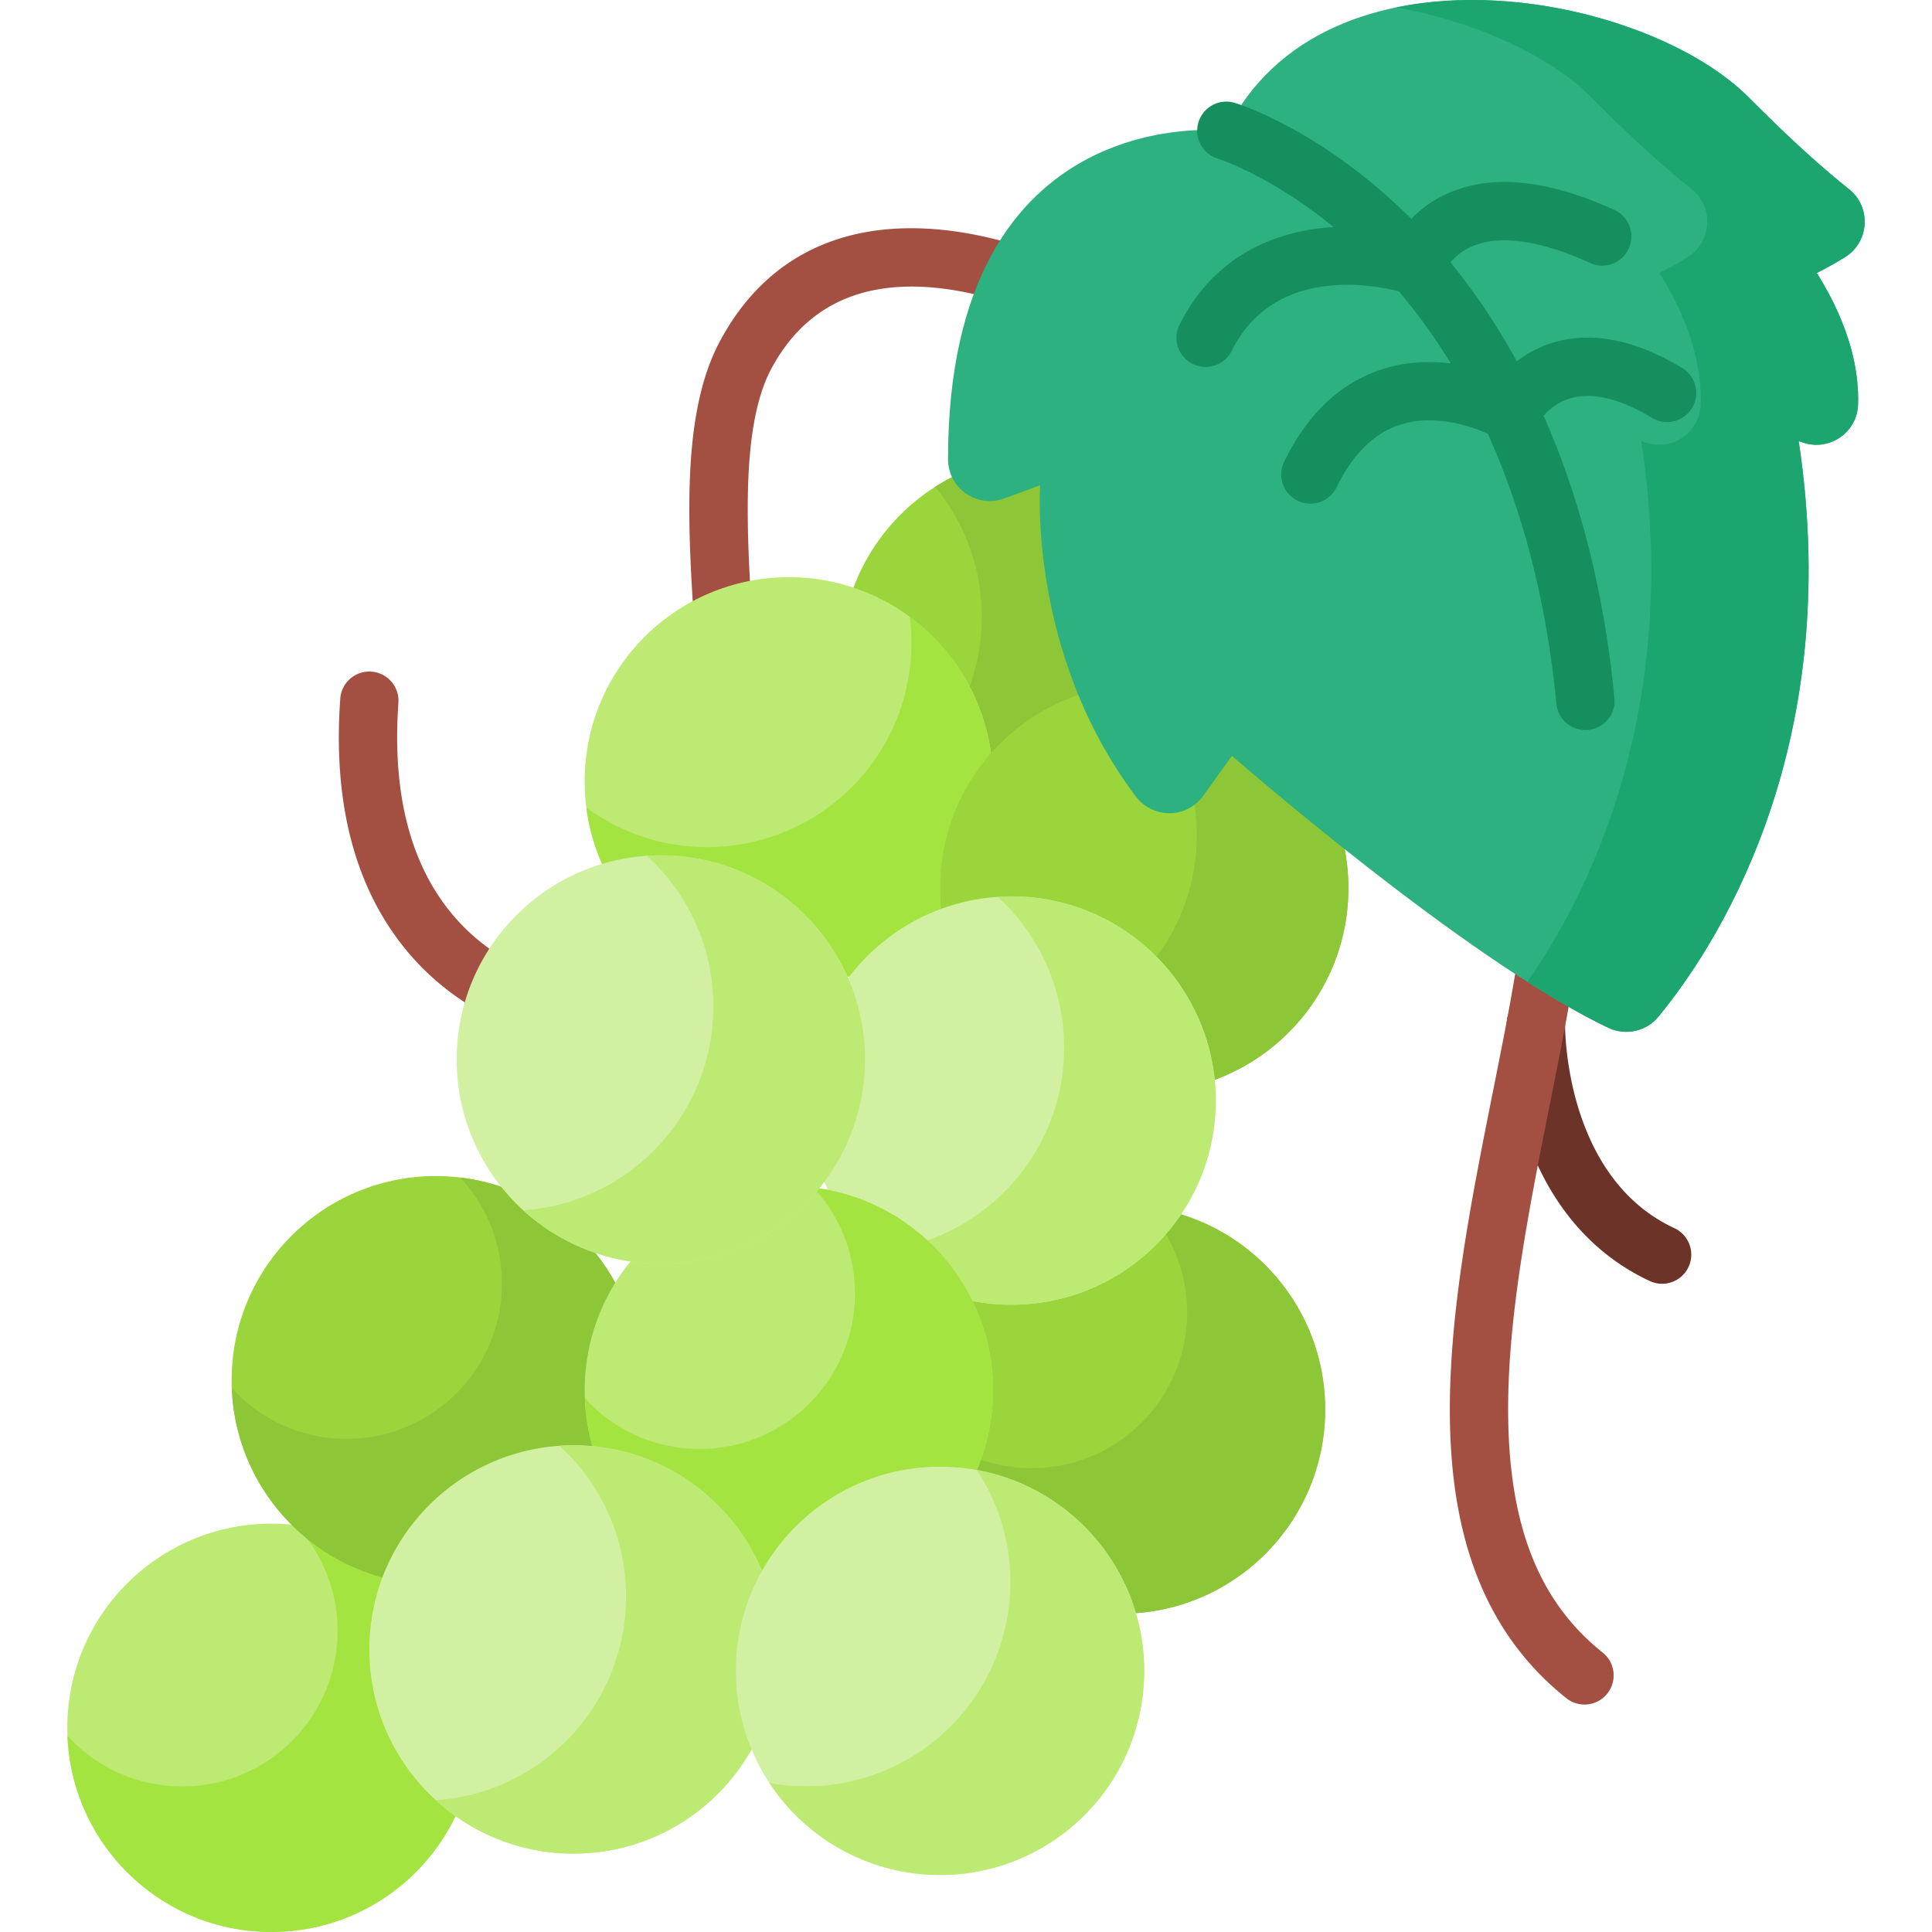 <svg xmlns="http://www.w3.org/2000/svg" version="1.1" xmlns:xlink="http://www.w3.org/1999/xlink" width="512" height="512" x="0" y="0" viewBox="0 0 512 512" style="enable-background:new 0 0 512 512" xml:space="preserve" class=""><g><path fill="#a34f41" d="M160.832 277.159c-3.178 0-6.525-.274-10.042-.824-16.044-2.508-31.315-10.922-41.896-23.084-14.469-16.629-20.769-39.542-18.722-68.105a7.712 7.712 0 0 1 8.259-7.155 7.727 7.727 0 0 1 7.154 8.259c-1.74 24.313 3.295 43.443 14.967 56.858 11.688 13.433 26.71 17.035 32.626 17.959 10.525 1.647 18.083.196 23.11-4.432 13.427-12.364 10.884-47.254 8.427-80.995-2.434-33.403-4.732-64.955 6.036-85.147 11.925-22.358 32.664-32.546 59.976-29.47 19.492 2.197 35.451 10.517 36.121 10.87a7.726 7.726 0 0 1-7.196 13.675c-.142-.074-14.369-7.44-31.031-9.231-20.591-2.214-35.472 4.996-44.234 21.427-8.668 16.252-6.427 47.009-4.261 76.753 2.85 39.119 5.542 76.069-13.371 93.485-6.617 6.093-15.31 9.157-25.923 9.157z" opacity="1" data-original="#a34f41"></path><path fill="#6c3328" d="M440.472 340.213a7.693 7.693 0 0 1-3.254-.723c-16.133-7.504-27.811-21.809-33.772-41.369-4.364-14.321-4.144-26.51-4.133-27.022.096-4.266 3.658-7.671 7.897-7.551a7.725 7.725 0 0 1 7.551 7.882c-.007.474-.36 40.405 28.973 54.048a7.727 7.727 0 0 1 3.747 10.264 7.723 7.723 0 0 1-7.009 4.471z" opacity="1" data-original="#6c3328"></path><path fill="#a34f41" d="M419.906 451.722a7.7 7.7 0 0 1-4.818-1.69c-44.435-35.498-31.19-101.876-19.505-160.44 8.633-43.264 16.787-84.128-1.118-100.12-6.025-5.382-12.557-6.049-20.554-2.096-22.617 11.175-45.987 55.554-43.871 83.309a7.726 7.726 0 0 1-7.117 8.291 7.729 7.729 0 0 1-8.292-7.117c-1.225-16.075 3.989-36.563 14.304-56.21 10.493-19.983 24.39-35.338 38.13-42.127 13.593-6.715 26.98-5.145 37.694 4.425 24.494 21.877 15.5 66.95 5.979 114.669-5.674 28.432-11.54 57.833-11.038 84.004.549 28.642 8.504 48.133 25.034 61.338a7.726 7.726 0 0 1 1.213 10.859 7.705 7.705 0 0 1-6.041 2.905z" opacity="1" data-original="#a34f41"></path><circle cx="276.884" cy="174.66" r="54.105" fill="#99d53b" opacity="1" data-original="#99d53b"></circle><path fill="#8dc637" d="M318.192 209.601c-19.295 22.819-53.436 25.662-76.244 6.367a52.777 52.777 0 0 1-6.789-6.871 53.822 53.822 0 0 0 12.239-10.703c17.173-20.305 16.813-49.593.433-69.383 19.45-12.393 45.462-11.342 63.995 4.337 22.818 19.294 25.661 53.434 6.366 76.253z" opacity="1" data-original="#8dc637"></path><circle cx="209.049" cy="207.059" r="54.105" fill="#bcea73" opacity="1" data-original="#bcea73"></circle><path fill="#a3e440" d="M250.36 242.002c-19.296 22.814-53.438 25.659-76.252 6.363-10.736-9.08-17.056-21.447-18.724-34.368 22.734 16.738 54.865 13.206 73.361-8.663 10.215-12.078 14.228-27.332 12.345-41.882a59.006 59.006 0 0 1 2.898 2.291c22.815 19.296 25.668 53.445 6.372 76.259z" opacity="1" data-original="#a3e440"></path><circle cx="303.238" cy="235.371" r="54.105" fill="#99d53b" opacity="1" data-original="#99d53b"></circle><path fill="#8dc637" d="M357.346 235.374c0 29.88-24.231 54.1-54.111 54.1-14.061 0-26.873-5.361-36.49-14.149 28.166-1.901 50.419-25.348 50.419-53.989 0-15.819-6.787-30.057-17.621-39.95a58.566 58.566 0 0 1 3.692-.122c29.88-.001 54.111 24.23 54.111 54.11z" opacity="1" data-original="#8dc637"></path><circle cx="297.081" cy="373.536" r="54.105" fill="#99d53b" opacity="1" data-original="#99d53b"></circle><path fill="#8dc637" d="M351.188 373.532c0 29.883-24.235 54.118-54.118 54.118-29.186 0-52.949-23.09-54.043-52.003 7.514 8.261 18.363 13.436 30.406 13.436 22.742 0 41.18-18.462 41.18-41.204a41.019 41.019 0 0 0-11.023-28.042c26.797 3.21 47.598 26.026 47.598 53.695z" opacity="1" data-original="#8dc637"></path><circle cx="268.077" cy="291.657" r="54.105" fill="#d2f0a2" opacity="1" data-original="#d2f0a2"></circle><path fill="#bcea73" d="M322.185 291.659c0 29.88-24.231 54.1-54.111 54.1-14.061 0-26.873-5.361-36.49-14.149 28.166-1.901 50.419-25.348 50.419-53.989 0-15.819-6.787-30.057-17.621-39.95a58.566 58.566 0 0 1 3.692-.122c29.88 0 54.111 24.231 54.111 54.11z" opacity="1" data-original="#bcea73"></path><circle cx="71.938" cy="457.887" r="54.105" fill="#bcea73" opacity="1" data-original="#bcea73"></circle><path fill="#a3e440" d="M126.045 457.882c0 29.883-24.235 54.118-54.118 54.118-29.186 0-52.949-23.09-54.043-52.003 7.514 8.261 18.363 13.436 30.406 13.436 22.742 0 41.18-18.462 41.18-41.204a41.019 41.019 0 0 0-11.023-28.042c26.796 3.21 47.598 26.026 47.598 53.695z" opacity="1" data-original="#a3e440"></path><circle cx="115.488" cy="365.769" r="54.105" fill="#99d53b" opacity="1" data-original="#99d53b"></circle><path fill="#8dc637" d="M169.595 365.764c0 29.883-24.235 54.118-54.118 54.118-29.186 0-52.949-23.09-54.043-52.003 7.514 8.261 18.363 13.436 30.406 13.436 22.742 0 41.18-18.462 41.18-41.204a41.019 41.019 0 0 0-11.023-28.042c26.797 3.21 47.598 26.027 47.598 53.695z" opacity="1" data-original="#8dc637"></path><circle cx="209.049" cy="368.442" r="54.105" fill="#bcea73" opacity="1" data-original="#bcea73"></circle><path fill="#a3e440" d="M263.157 368.437c0 29.883-24.235 54.118-54.118 54.118-29.186 0-52.949-23.09-54.043-52.003 7.514 8.261 18.363 13.436 30.406 13.436 22.742 0 41.18-18.462 41.18-41.204a41.019 41.019 0 0 0-11.023-28.042c26.796 3.21 47.598 26.026 47.598 53.695z" opacity="1" data-original="#a3e440"></path><circle cx="151.983" cy="437.13" r="54.105" fill="#d2f0a2" opacity="1" data-original="#d2f0a2"></circle><path fill="#bcea73" d="M206.09 437.133c0 29.88-24.231 54.1-54.111 54.1-14.061 0-26.873-5.361-36.49-14.149 28.166-1.901 50.419-25.348 50.419-53.989 0-15.819-6.787-30.057-17.621-39.95a58.566 58.566 0 0 1 3.692-.122c29.88-.001 54.111 24.23 54.111 54.11z" opacity="1" data-original="#bcea73"></path><circle cx="175.122" cy="280.778" r="54.105" fill="#d2f0a2" opacity="1" data-original="#d2f0a2"></circle><path fill="#bcea73" d="M229.229 280.781c0 29.88-24.231 54.1-54.111 54.1-14.061 0-26.873-5.361-36.49-14.149 28.166-1.901 50.419-25.348 50.419-53.989 0-15.819-6.787-30.057-17.621-39.95a58.566 58.566 0 0 1 3.692-.122c29.88-.001 54.111 24.23 54.111 54.11z" opacity="1" data-original="#bcea73"></path><circle cx="249.121" cy="442.792" r="54.105" fill="#d2f0a2" opacity="1" data-original="#d2f0a2"></circle><path fill="#bcea73" d="M301.552 456.156c-7.378 28.955-36.84 46.441-65.795 39.062-13.626-3.472-24.717-11.831-31.866-22.722 27.764 5.113 55.117-12.112 62.189-39.867 3.906-15.329.845-30.802-7.21-43.064 1.197.225 2.408.488 3.608.794 28.956 7.379 46.453 36.843 39.074 65.797z" opacity="1" data-original="#bcea73"></path><path fill="#2db181" d="M324.982 34.654s-73.766-9.042-73.744 87.055c.002 7.684 7.646 13.034 14.861 10.391l9.569-3.505s-3.338 44.401 25.313 82.448c4.51 5.99 13.501 5.965 17.873-.126l7.629-10.628s61.345 53.729 99.668 72.064c4.583 2.192 10.075 1.037 13.31-2.88 14.192-17.18 49.73-69.668 37.213-152.576l1.133.384c7.005 2.374 14.35-2.659 14.6-10.051.284-8.396-1.795-20.301-10.929-34.897 0 0 3.352-1.628 7.441-4.159 6.515-4.033 7.072-13.299 1.07-18.061-6.08-4.824-14.776-12.431-26.481-24.231-28.059-28.286-112.691-43.527-138.526 8.772z" opacity="1" data-original="#2db181"></path><path fill="#1ca56f" d="M481.476 72.329c9.138 14.598 11.219 26.507 10.93 34.903-.247 7.386-7.593 12.424-14.598 10.054l-1.133-.391c12.517 82.909-23.025 135.397-37.21 152.58-3.235 3.915-8.726 5.068-13.31 2.874-6.593-3.152-13.856-7.345-21.387-12.135 16.164-23.189 40.96-71.999 30.195-143.319l1.133.391c7.005 2.369 14.35-2.668 14.598-10.054.288-8.396-1.793-20.305-10.93-34.903 0 0 3.348-1.628 7.438-4.152 6.521-4.038 7.077-13.3 1.071-18.069-6.078-4.821-14.773-12.424-26.476-24.23-10.951-11.033-30.514-20.088-51.828-23.91 34.14-7.046 75.512 5.738 93.54 23.911 11.703 11.806 20.398 19.408 26.476 24.23 6.006 4.77 5.45 14.031-1.061 18.069-4.09 2.524-7.448 4.151-7.448 4.151z" opacity="1" data-original="#1ca56f"></path><path fill="#158f5e" d="M445.777 97.509c-12.407-7.478-23.842-9.755-33.982-6.761a30.112 30.112 0 0 0-9.826 5.001c-5.622-10.272-11.639-18.943-17.576-26.215a15.358 15.358 0 0 1 5.665-4.217c7.283-3.184 18.117-1.672 31.326 4.374a7.724 7.724 0 0 0 10.24-3.81 7.726 7.726 0 0 0-3.81-10.241c-17.57-8.041-32.356-9.548-43.947-4.481-4.265 1.865-7.469 4.358-9.871 6.856-.199-.199-.401-.408-.599-.603-23.354-23.088-45.265-29.876-46.186-30.154-4.077-1.229-8.363 1.075-9.606 5.146s1.054 8.384 5.121 9.641c.164.051 13.983 4.443 30.654 18.11-15.056.944-31.62 7.358-40.867 26.07a7.728 7.728 0 0 0 13.854 6.846c11.087-22.435 36.96-17.739 44.321-15.876 5.008 5.888 9.6 12.274 13.775 19.111-5.382-.654-11.425-.508-17.559 1.358-11.333 3.447-20.276 11.754-26.58 24.69a7.726 7.726 0 0 0 6.939 11.113 7.729 7.729 0 0 0 6.952-4.343c4.328-8.879 10.078-14.48 17.092-16.647 9.214-2.848 18.82.601 22.982 2.466 9.423 20.84 15.579 44.9 18.167 71.505a7.727 7.727 0 1 0 15.381-1.496c-2.953-30.361-9.99-54.973-18.765-74.79 1.454-1.628 3.787-3.615 7.098-4.592 5.816-1.716 13.091.026 21.632 5.175a7.726 7.726 0 1 0 7.975-13.236z" opacity="1" data-original="#158f5e"></path></g></svg>